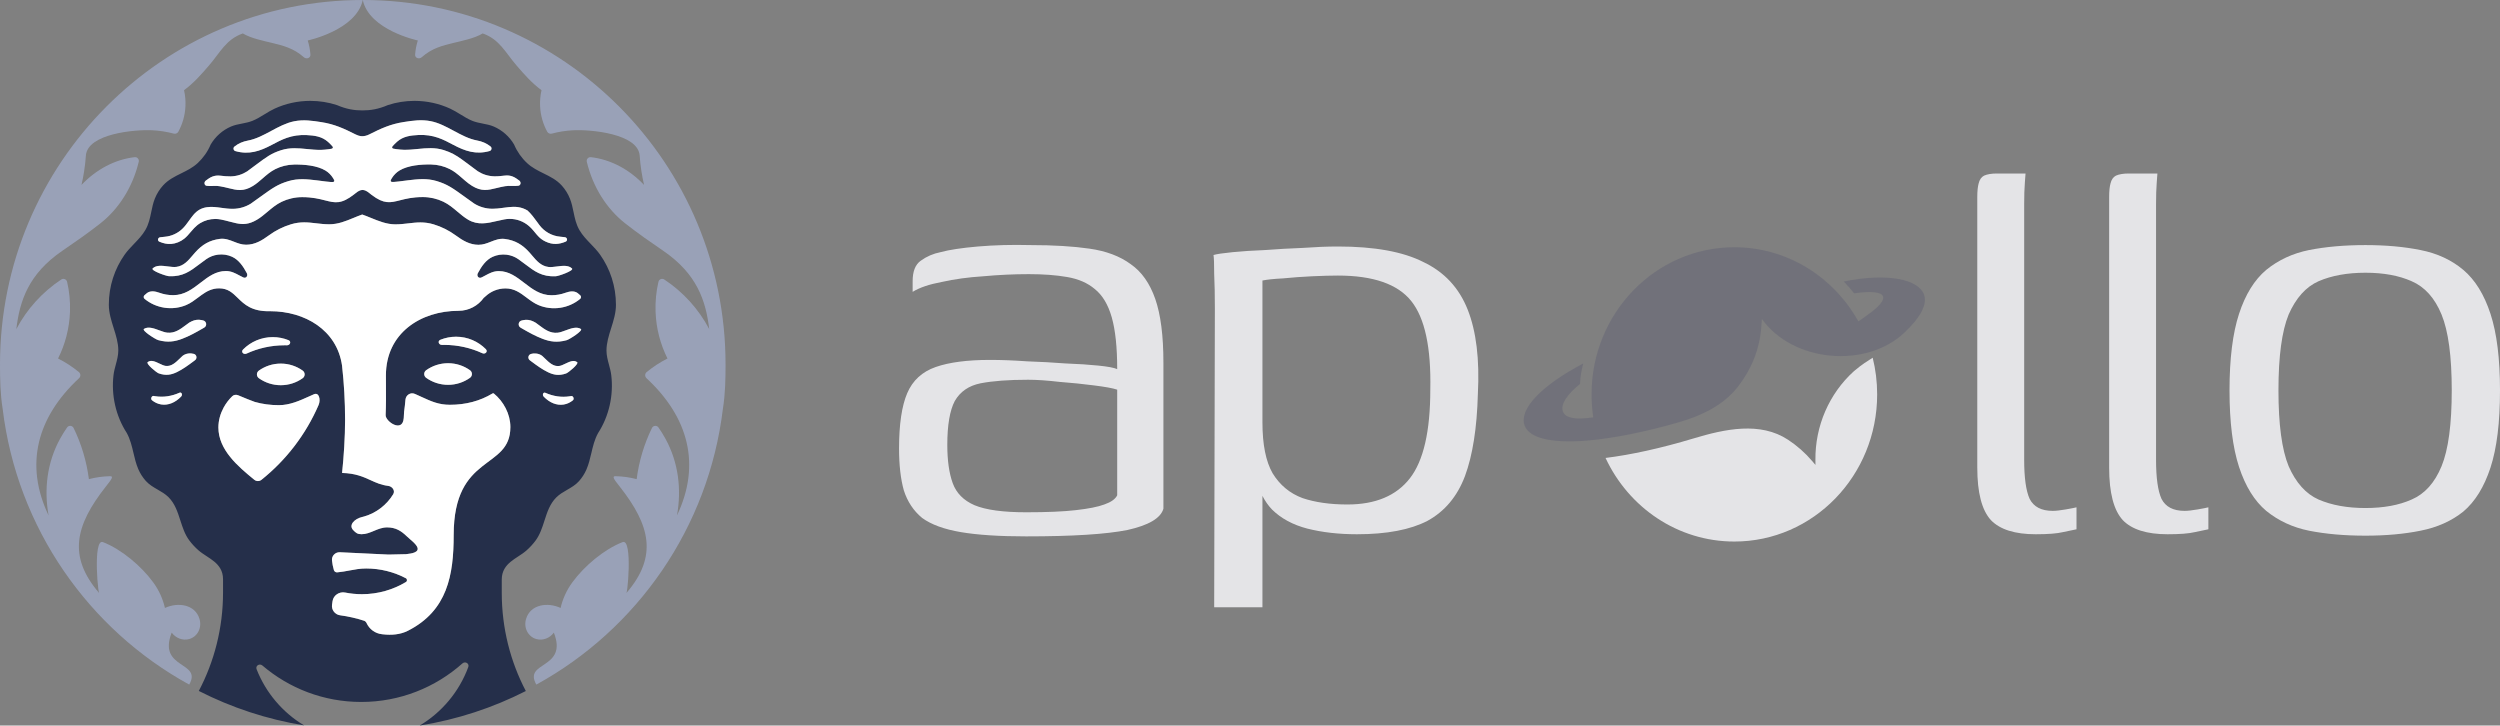 <svg width="317" height="92" viewBox="0 0 317 92" fill="none" xmlns="http://www.w3.org/2000/svg">
<rect x="0" y="0" width="317" height="92" fill="#808080" stroke="none"/>
<g clip-path="url(#clip0_1027_20880)">
<g clip-path="url(#clip1_1027_20880)">
<path d="M226.718 55.756C223.193 53.443 218.755 54.385 214.745 55.592C210.612 56.837 206.792 57.672 203.583 58.067C206.501 64.337 212.719 68.667 219.918 68.667C229.918 68.667 238.024 60.313 238.024 50.008C238.024 48.403 237.827 46.845 237.457 45.358C236.654 45.894 236.246 46.084 235.086 47.058C231.937 49.9 230.151 54.018 230.195 58.331L230.201 58.953L229.804 58.485C228.897 57.418 227.855 56.502 226.718 55.756Z" fill="#E4E4E7"/>
<path d="M202.741 55.708L202.744 55.717C202.19 55.783 201.655 55.837 201.139 55.876C196.819 56.211 193.906 55.6 193.316 53.947C192.586 51.9 195.406 48.9 200.748 46.092L200.743 46.113C200.501 47.176 200.415 47.554 200.344 48.684C198.693 50.036 197.873 51.252 198.167 52.153C198.388 52.83 199.222 53.099 200.525 53.061C200.972 53.048 201.475 52.999 202.028 52.917C201.884 51.969 201.809 50.998 201.809 50.008C201.809 39.703 209.915 31.35 219.915 31.35C226.644 31.35 232.516 35.133 235.637 40.748C236.01 40.511 236.345 40.266 236.655 40.039L236.655 40.039L236.655 40.039C236.736 39.98 236.815 39.922 236.893 39.865C238.252 38.892 238.947 38.091 238.767 37.585C238.559 37.001 237.216 36.897 235.104 37.196C234.689 36.672 234.25 36.17 233.787 35.691C239.398 34.564 243.28 35.424 243.972 37.364C244.302 38.287 243.875 39.447 242.824 40.748C242.445 41.217 241.986 41.703 241.453 42.204C236.62 46.739 227.36 45.966 223.406 40.44L223.338 41.399C223.128 44.338 222.042 46.894 220.361 49.047C218.501 51.43 215.691 52.736 212.833 53.557C209.109 54.626 205.669 55.352 202.741 55.708Z" fill="#71717A"/>
<path d="M130.114 68.013C126.725 68.013 123.967 67.833 121.842 67.474C119.716 67.114 118.079 66.515 116.93 65.677C115.838 64.778 115.063 63.609 114.603 62.172C114.201 60.734 114 58.966 114 56.869C114 53.814 114.345 51.477 115.034 49.859C115.723 48.242 116.93 47.133 118.653 46.534C120.377 45.935 122.675 45.636 125.547 45.636C126.983 45.636 128.534 45.696 130.2 45.815C131.924 45.875 133.561 45.965 135.112 46.085C136.721 46.145 138.1 46.235 139.249 46.355C140.455 46.474 141.259 46.624 141.661 46.804C141.661 44.048 141.432 41.861 140.972 40.243C140.512 38.626 139.794 37.428 138.818 36.649C137.898 35.87 136.721 35.361 135.285 35.121C133.906 34.881 132.297 34.761 130.459 34.761C128.563 34.761 126.639 34.851 124.685 35.031C122.79 35.151 121.037 35.391 119.429 35.75C117.82 36.05 116.585 36.469 115.723 37.008V35.66C115.723 34.402 116.068 33.533 116.758 33.054C117.504 32.515 118.337 32.155 119.257 31.976C120.348 31.676 121.928 31.436 123.996 31.256C126.122 31.077 128.333 31.017 130.631 31.077C133.561 31.077 136.06 31.227 138.128 31.526C140.254 31.826 142.006 32.485 143.385 33.503C144.764 34.462 145.798 35.93 146.487 37.907C147.176 39.884 147.521 42.58 147.521 45.995V64.508C147.176 65.706 145.654 66.605 142.954 67.204C140.254 67.743 135.974 68.013 130.114 68.013ZM130.114 64.957C132.757 64.957 134.854 64.868 136.405 64.688C138.013 64.508 139.22 64.269 140.024 63.969C140.886 63.669 141.432 63.28 141.661 62.801V49.41C141.144 49.23 140.168 49.051 138.731 48.871C137.353 48.691 135.888 48.541 134.337 48.422C132.786 48.242 131.464 48.152 130.373 48.152C127.902 48.152 125.892 48.302 124.341 48.601C122.847 48.901 121.756 49.65 121.066 50.848C120.434 52.046 120.118 53.904 120.118 56.42C120.118 58.397 120.348 60.015 120.808 61.273C121.267 62.531 122.186 63.46 123.565 64.059C125.001 64.658 127.184 64.957 130.114 64.957Z" fill="#E4E4E7"/>
<path d="M153.959 77L154.045 39.075C154.045 37.398 154.016 35.96 153.959 34.761C153.959 33.503 153.93 32.694 153.873 32.335C154.275 32.215 155.079 32.095 156.285 31.976C157.492 31.856 158.871 31.766 160.422 31.706C161.973 31.586 163.553 31.496 165.161 31.436C166.827 31.316 168.321 31.256 169.642 31.256C174.295 31.256 177.915 31.916 180.5 33.234C183.142 34.492 185.01 36.499 186.101 39.255C187.193 42.011 187.623 45.576 187.394 49.949C187.279 54.263 186.733 57.738 185.756 60.374C184.78 62.95 183.2 64.838 181.017 66.036C178.834 67.174 175.847 67.743 172.055 67.743C169.757 67.743 167.66 67.504 165.764 67.025C163.926 66.545 162.432 65.736 161.283 64.598C160.814 64.109 160.412 63.535 160.077 62.875V77H153.959ZM170.849 63.969C174.41 63.969 177.053 62.861 178.776 60.644C180.5 58.427 181.362 54.682 181.362 49.41C181.476 44.078 180.672 40.333 178.949 38.176C177.225 36.02 174.123 34.941 169.642 34.941C168.78 34.941 167.689 34.971 166.368 35.031C165.104 35.091 163.869 35.181 162.662 35.301C161.513 35.361 160.651 35.45 160.077 35.57V53.544C160.077 56.36 160.508 58.517 161.37 60.015C162.289 61.513 163.553 62.561 165.161 63.16C166.77 63.699 168.665 63.969 170.849 63.969Z" fill="#E4E4E7"/>
<path d="M258.13 67.743C255.488 67.743 253.592 67.144 252.443 65.946C251.294 64.688 250.72 62.471 250.72 59.296V24.966C250.72 24.247 250.777 23.678 250.892 23.258C251.007 22.779 251.237 22.449 251.581 22.27C251.983 22.09 252.529 22 253.219 22H256.838C256.838 22.06 256.809 22.449 256.752 23.168C256.694 23.887 256.666 24.786 256.666 25.864V58.307C256.666 60.584 256.895 62.231 257.355 63.25C257.872 64.269 258.849 64.778 260.285 64.778C260.687 64.778 261.233 64.718 261.922 64.598C262.611 64.478 263.071 64.388 263.301 64.328V67.114C262.956 67.174 262.382 67.294 261.577 67.474C260.831 67.654 259.682 67.743 258.13 67.743Z" fill="#E4E4E7"/>
<path d="M274.852 67.743C272.209 67.743 270.313 67.144 269.164 65.946C268.015 64.688 267.441 62.471 267.441 59.296V24.966C267.441 24.247 267.498 23.678 267.613 23.258C267.728 22.779 267.958 22.449 268.303 22.27C268.705 22.09 269.251 22 269.94 22H273.559C273.559 22.06 273.53 22.449 273.473 23.168C273.416 23.887 273.387 24.786 273.387 25.864V58.307C273.387 60.584 273.617 62.231 274.076 63.25C274.593 64.269 275.57 64.778 277.006 64.778C277.408 64.778 277.954 64.718 278.643 64.598C279.333 64.478 279.792 64.388 280.022 64.328V67.114C279.677 67.174 279.103 67.294 278.299 67.474C277.552 67.654 276.403 67.743 274.852 67.743Z" fill="#E4E4E7"/>
<path d="M299.938 67.923C297.295 67.923 294.911 67.713 292.786 67.294C290.717 66.875 288.908 66.036 287.357 64.778C285.863 63.52 284.714 61.662 283.91 59.206C283.106 56.749 282.703 53.514 282.703 49.5C282.703 45.486 283.106 42.251 283.91 39.794C284.714 37.338 285.863 35.48 287.357 34.222C288.908 32.964 290.717 32.125 292.786 31.706C294.911 31.287 297.295 31.077 299.938 31.077C302.523 31.077 304.85 31.287 306.918 31.706C309.043 32.125 310.853 32.964 312.347 34.222C313.84 35.48 314.989 37.338 315.794 39.794C316.598 42.251 317 45.486 317 49.5C317 53.574 316.598 56.839 315.794 59.296C314.989 61.752 313.84 63.609 312.347 64.868C310.853 66.066 309.043 66.875 306.918 67.294C304.85 67.713 302.523 67.923 299.938 67.923ZM299.938 64.418C302.236 64.418 304.189 64.059 305.798 63.34C307.464 62.621 308.727 61.213 309.589 59.116C310.451 57.019 310.882 53.814 310.882 49.5C310.882 45.186 310.451 41.981 309.589 39.884C308.727 37.787 307.464 36.379 305.798 35.66C304.189 34.941 302.236 34.582 299.938 34.582C297.64 34.582 295.658 34.941 293.992 35.66C292.383 36.379 291.12 37.787 290.2 39.884C289.339 41.981 288.908 45.186 288.908 49.5C288.908 53.814 289.339 57.019 290.2 59.116C291.12 61.213 292.383 62.621 293.992 63.34C295.658 64.059 297.64 64.418 299.938 64.418Z" fill="#E4E4E7"/>
</g>
<path d="M23.993 86.806C11.245 79.816 2.153 66.94 0.334 51.814C0.036 49.979 0 48.068 0 46.214C0 20.691 20.595 0 46 0C45.172 3.836 39.02 5.13 39.02 5.13C39.2 5.7 39.317 6.3 39.362 6.923C39.395 7.362 38.851 7.549 38.524 7.256C37.24 6.109 35.879 5.778 34.519 5.447C33.479 5.194 31.796 4.856 30.792 4.239C28.648 4.991 27.919 6.664 26.501 8.302C25.549 9.403 24.576 10.527 23.335 11.437C23.484 12.088 23.548 12.77 23.515 13.469C23.46 14.644 23.137 15.742 22.609 16.706C22.497 16.912 22.255 17.002 22.029 16.942C21.145 16.706 20.223 16.559 19.272 16.514C17.139 16.413 11.083 16.93 10.889 19.739C10.844 20.388 10.771 21.043 10.669 21.7C10.578 22.293 10.465 22.877 10.332 23.45C12.189 21.492 14.551 20.22 17.074 19.929C17.408 19.89 17.67 20.195 17.591 20.523C16.81 23.768 15.046 26.493 12.759 28.297C11.089 29.616 9.491 30.711 7.883 31.814L7.883 31.814C3.624 34.734 2.498 38.126 2.069 41.732C3.415 39.179 5.384 37.017 7.767 35.442C8.052 35.254 8.432 35.404 8.509 35.738C8.792 36.951 8.921 38.222 8.874 39.528C8.798 41.662 8.26 43.67 7.362 45.459C8.31 45.937 9.197 46.517 10.009 47.185C10.25 47.383 10.247 47.749 10.019 47.961C4.696 52.901 3.083 58.909 6.16 65.36C5.566 62.057 5.968 58.654 7.602 55.665C7.879 55.158 8.179 54.673 8.501 54.209C8.715 53.9 9.172 53.938 9.336 54.276C10.329 56.314 10.982 58.505 11.271 60.754C12.128 60.53 13.025 60.402 13.949 60.382C14.463 60.371 14.112 60.817 13.431 61.682C9.542 66.616 8.574 70.543 12.565 75.187C12.435 74.813 12.213 72.495 12.294 70.739C12.332 69.911 12.438 69.208 12.652 68.892C12.758 68.737 12.89 68.676 13.053 68.739C15.402 69.652 17.916 71.771 19.43 73.845C20.163 74.849 20.655 75.957 20.915 77.09C22.541 76.335 24.723 76.614 25.29 78.463C25.636 79.588 25.05 80.739 23.983 81.034C23.156 81.262 22.282 80.909 21.77 80.215C19.945 84.908 25.691 83.813 23.993 86.806Z" fill="#99A1B7"/>
<path d="M68.007 86.806C80.755 79.816 89.847 66.94 91.666 51.814C91.964 49.979 92 48.068 92 46.214C92 20.691 71.405 0 46 0C46.828 3.836 52.98 5.13 52.98 5.13C52.8 5.7 52.683 6.3 52.638 6.923C52.605 7.362 53.149 7.549 53.476 7.256C54.76 6.109 56.121 5.778 57.481 5.447C58.521 5.194 60.204 4.856 61.208 4.239C63.352 4.991 64.081 6.664 65.499 8.302C66.451 9.403 67.424 10.527 68.665 11.437C68.516 12.088 68.452 12.77 68.485 13.469C68.54 14.644 68.863 15.742 69.391 16.706C69.503 16.912 69.745 17.002 69.971 16.942C70.855 16.706 71.777 16.559 72.728 16.514C74.861 16.413 80.917 16.93 81.112 19.739C81.156 20.388 81.229 21.043 81.331 21.7C81.422 22.293 81.535 22.877 81.668 23.45C79.811 21.492 77.449 20.22 74.926 19.929C74.592 19.89 74.33 20.195 74.409 20.523C75.19 23.768 76.954 26.493 79.241 28.297C80.911 29.616 82.509 30.711 84.117 31.814L84.117 31.814C88.376 34.734 89.502 38.126 89.931 41.732C88.585 39.179 86.615 37.017 84.233 35.442C83.948 35.254 83.568 35.404 83.491 35.738C83.208 36.951 83.079 38.222 83.126 39.528C83.202 41.662 83.74 43.67 84.638 45.459C83.69 45.937 82.802 46.517 81.991 47.185C81.75 47.383 81.753 47.749 81.981 47.961C87.304 52.901 88.917 58.909 85.84 65.36C86.434 62.057 86.032 58.654 84.398 55.665C84.121 55.158 83.821 54.673 83.499 54.209C83.285 53.9 82.828 53.938 82.664 54.276C81.671 56.314 81.017 58.505 80.729 60.754C79.872 60.53 78.975 60.402 78.051 60.382C77.537 60.371 77.888 60.817 78.569 61.682C82.458 66.616 83.426 70.543 79.436 75.187C79.565 74.813 79.787 72.495 79.706 70.739C79.668 69.911 79.562 69.207 79.348 68.892C79.242 68.737 79.11 68.676 78.947 68.739C76.599 69.652 74.084 71.771 72.57 73.845C71.837 74.849 71.345 75.957 71.085 77.09C69.459 76.335 67.277 76.614 66.71 78.463C66.364 79.588 66.95 80.739 68.017 81.034C68.844 81.262 69.718 80.909 70.23 80.215C72.055 84.908 66.309 83.813 68.007 86.806Z" fill="#99A1B7"/>
<path fill-rule="evenodd" clip-rule="evenodd" d="M28.281 75.133C28.281 79.64 27.17 83.887 25.209 87.612C29.34 89.716 33.828 91.21 38.558 91.979C35.845 90.352 33.71 87.85 32.537 84.861C32.362 84.415 32.908 84.078 33.272 84.388C36.651 87.27 41.024 89.008 45.801 89.008C50.722 89.008 55.215 87.163 58.634 84.123C58.991 83.806 59.544 84.131 59.379 84.581C58.226 87.707 56.03 90.323 53.215 92C57.986 91.239 62.512 89.739 66.674 87.622C64.726 83.903 63.623 79.667 63.623 75.171V73.494C63.623 72.947 63.75 72.503 63.968 72.125C64.368 71.432 65.035 70.997 65.699 70.562L65.7 70.562C66.068 70.322 66.436 70.082 66.757 69.798C67.177 69.427 67.56 69.013 67.898 68.562C68.461 67.809 68.749 66.914 69.036 66.02C69.379 64.953 69.721 63.889 70.531 63.079C70.934 62.675 71.422 62.393 71.91 62.111C72.448 61.801 72.987 61.49 73.411 61.015C73.803 60.576 74.127 60.073 74.365 59.523C74.653 58.856 74.816 58.162 74.978 57.468L74.979 57.468C75.182 56.602 75.385 55.735 75.833 54.92C77.228 52.766 77.814 50.124 77.509 47.575C77.455 47.126 77.338 46.691 77.22 46.255L77.22 46.254L77.22 46.254C77.061 45.663 76.902 45.074 76.902 44.455C76.902 43.483 77.196 42.552 77.493 41.611C77.796 40.651 78.103 39.681 78.103 38.647C78.103 36.287 77.363 34.1 76.104 32.309C75.751 31.807 75.33 31.37 74.91 30.933L74.909 30.932C74.387 30.39 73.867 29.85 73.48 29.189C73.046 28.449 72.886 27.669 72.725 26.886L72.725 26.885L72.724 26.883C72.608 26.317 72.491 25.749 72.27 25.194C72.025 24.577 71.672 24.014 71.235 23.53C70.58 22.802 69.752 22.394 68.92 21.984C68.19 21.623 67.457 21.262 66.834 20.681C66.133 20.028 65.569 19.228 65.189 18.33C64.597 17.319 63.695 16.514 62.614 16.047C62.171 15.856 61.698 15.764 61.223 15.672C60.778 15.585 60.331 15.498 59.907 15.329C59.373 15.115 58.872 14.807 58.371 14.499L58.37 14.499C57.946 14.238 57.522 13.977 57.077 13.773C55.7 13.141 54.168 12.79 52.556 12.79C51.381 12.79 50.249 12.976 49.188 13.322C47.971 13.85 46.947 13.998 46.023 13.998L45.987 13.998L45.952 13.998V13.998L45.903 13.998L45.881 13.998C44.956 13.998 43.932 13.849 42.715 13.322C41.654 12.976 40.523 12.79 39.347 12.79C37.735 12.79 36.204 13.141 34.826 13.773C34.382 13.976 33.957 14.237 33.533 14.498L33.533 14.498C33.031 14.806 32.53 15.114 31.996 15.327C31.572 15.496 31.126 15.583 30.68 15.67L30.679 15.67C30.205 15.762 29.732 15.854 29.289 16.045C28.209 16.512 27.306 17.316 26.714 18.327C26.335 19.224 25.771 20.023 25.07 20.676C24.447 21.256 23.713 21.618 22.983 21.978C22.151 22.388 21.324 22.796 20.668 23.523C20.231 24.007 19.878 24.569 19.633 25.187C19.412 25.741 19.296 26.309 19.179 26.875L19.179 26.876C19.018 27.659 18.857 28.439 18.423 29.179C18.037 29.839 17.516 30.379 16.995 30.921L16.994 30.921L16.994 30.922C16.573 31.358 16.152 31.796 15.799 32.297C14.54 34.087 13.8 36.272 13.8 38.631C13.8 39.664 14.107 40.634 14.41 41.594C14.707 42.534 15.001 43.465 15.001 44.435C15.001 45.054 14.842 45.643 14.683 46.233L14.683 46.233L14.683 46.234C14.566 46.67 14.448 47.105 14.395 47.553C14.089 50.1 14.675 52.741 16.071 54.894C16.518 55.709 16.721 56.575 16.925 57.44C17.087 58.134 17.25 58.827 17.539 59.494C17.776 60.043 18.1 60.546 18.492 60.985C18.917 61.46 19.455 61.771 19.994 62.081C20.481 62.362 20.969 62.644 21.373 63.048C22.182 63.858 22.524 64.921 22.867 65.987C23.154 66.88 23.442 67.775 24.006 68.527C24.343 68.978 24.726 69.392 25.147 69.763C25.468 70.046 25.835 70.286 26.203 70.526L26.204 70.527C26.869 70.961 27.535 71.396 27.935 72.089C28.153 72.466 28.281 72.91 28.281 73.457V75.133ZM61.572 37.568C61.544 37.593 61.516 37.619 61.487 37.644C61.44 37.684 61.392 37.724 61.343 37.762C60.626 38.762 59.458 39.412 58.139 39.412C53.346 39.412 48.935 42.246 48.935 47.598C48.935 48.035 48.938 48.465 48.94 48.893C48.948 50.137 48.955 51.355 48.898 52.624C48.861 53.451 51.046 54.921 51.191 53.031L51.193 53.032L51.242 52.155H51.247C51.308 51.736 51.364 51.201 51.413 50.676C51.467 50.087 52.06 49.708 52.599 49.944C52.826 50.043 53.041 50.141 53.247 50.235L53.442 50.325L53.443 50.325L53.443 50.325C54.674 50.891 55.624 51.328 57.047 51.328C59.041 51.328 60.868 50.853 62.456 49.887C62.509 49.855 62.577 49.859 62.624 49.898C63.83 50.885 64.716 52.477 64.716 54.155C64.716 59.656 57.525 57.427 57.525 67.861C57.525 72.877 56.756 77.438 51.707 79.988C50.742 80.476 49.637 80.552 48.564 80.433L48.446 80.419C47.572 80.332 46.834 79.778 46.482 79.009C46.418 78.87 46.308 78.755 46.163 78.708C45.184 78.39 44.167 78.157 43.121 78.017C42.472 77.93 42.005 77.321 42.103 76.669L42.116 76.588L42.124 76.535L42.132 76.476L42.149 76.359C42.154 76.318 42.16 76.277 42.166 76.236C42.267 75.483 43.023 74.988 43.764 75.135C44.452 75.272 45.164 75.344 45.892 75.344C47.929 75.344 49.837 74.781 51.468 73.802C51.656 73.689 51.648 73.418 51.454 73.316C49.951 72.529 48.243 72.084 46.432 72.084C45.661 72.084 45.027 72.204 44.352 72.331C43.867 72.423 43.362 72.518 42.771 72.576C42.577 72.595 42.395 72.478 42.337 72.291C42.211 71.876 42.143 71.469 42.097 71.069C42.031 70.49 42.516 69.997 43.094 70.025L49.267 70.319L51.475 70.269C51.506 70.265 51.541 70.261 51.578 70.257L51.581 70.257C52.142 70.192 53.333 70.054 52.85 69.257L52.849 69.256C52.656 68.939 52.31 68.643 51.988 68.368L51.987 68.367C51.843 68.244 51.704 68.124 51.586 68.01C50.859 67.303 50.16 66.874 49.082 66.874C48.474 66.874 47.944 67.095 47.422 67.314C46.912 67.527 46.408 67.738 45.843 67.738C45.322 67.738 45.122 67.57 44.787 67.221C44.156 66.561 44.992 65.776 45.878 65.566C45.977 65.543 46.076 65.517 46.174 65.489C47.722 65.042 49.029 64.022 49.855 62.673C50.136 62.213 49.75 61.674 49.217 61.609C48.337 61.502 47.685 61.204 47 60.891C46.07 60.466 45.08 60.014 43.376 59.971C43.6 57.849 43.757 55.423 43.757 53.241C43.757 50.91 43.626 48.61 43.371 46.348C42.717 41.838 38.648 39.461 34.258 39.461C31.93 39.523 30.982 38.597 30.142 37.775C29.49 37.137 28.903 36.563 27.785 36.563C26.88 36.563 26.207 36.94 25.57 37.395C25.418 37.504 25.267 37.617 25.117 37.73C24.883 37.906 24.649 38.083 24.405 38.244C24.149 38.413 23.881 38.567 23.59 38.688C21.848 39.414 19.789 39.106 18.332 37.896C18.194 37.782 18.178 37.575 18.305 37.447C18.41 37.34 18.524 37.242 18.646 37.153C19.094 36.825 19.685 36.931 20.206 37.12C20.753 37.319 21.343 37.427 21.959 37.427C23.38 37.427 24.405 36.637 25.414 35.86C26.391 35.106 27.352 34.365 28.644 34.365C29.315 34.365 29.83 34.643 30.336 34.916C30.507 35.008 30.676 35.099 30.85 35.179C31.201 35.34 31.477 34.973 31.294 34.631C30.838 33.778 30.272 32.936 29.405 32.548C28.869 32.308 28.262 32.209 27.635 32.289C27.085 32.36 26.583 32.562 26.159 32.859C25.845 33.078 25.558 33.297 25.283 33.505L25.281 33.507C24.12 34.388 23.182 35.1 21.443 35.025C21.053 35.008 19.125 34.316 19.351 34.045C19.802 33.589 20.563 33.688 21.282 33.782C21.669 33.833 22.044 33.882 22.353 33.842C23.29 33.721 23.854 33.056 24.422 32.386L24.431 32.376C24.468 32.332 24.506 32.287 24.544 32.243C24.622 32.152 24.699 32.062 24.779 31.975C25.643 31.017 26.564 30.46 27.877 30.291C28.536 30.206 29.092 30.424 29.654 30.646C30.143 30.838 30.636 31.032 31.208 31.032C32.324 31.032 33.23 30.48 34.091 29.846C34.932 29.228 35.88 28.747 36.901 28.439C38.097 28.077 39.06 28.191 40.079 28.311L40.08 28.312C40.61 28.374 41.156 28.439 41.758 28.439C42.869 28.439 43.827 28.044 44.802 27.641L44.805 27.64C45.174 27.488 45.546 27.334 45.93 27.201C46.302 27.33 46.67 27.48 47.039 27.631L47.04 27.631C48.035 28.038 49.035 28.447 50.125 28.447C50.728 28.447 51.274 28.382 51.805 28.319C52.824 28.199 53.787 28.085 54.984 28.447C56.006 28.756 56.954 29.236 57.795 29.854C58.656 30.488 59.562 31.04 60.679 31.04C61.251 31.04 61.745 30.846 62.233 30.654C62.796 30.433 63.352 30.214 64.012 30.299C65.324 30.468 66.245 31.026 67.111 31.983C67.18 32.06 67.248 32.138 67.316 32.217C67.367 32.276 67.417 32.335 67.467 32.394C68.035 33.064 68.6 33.73 69.537 33.85C69.846 33.89 70.221 33.841 70.608 33.791C71.328 33.697 72.089 33.597 72.54 34.054C72.766 34.324 70.838 35.016 70.447 35.033C68.708 35.109 67.769 34.397 66.608 33.515C66.332 33.306 66.044 33.087 65.73 32.867C65.305 32.57 64.804 32.368 64.253 32.297C63.626 32.217 63.019 32.317 62.483 32.556C61.615 32.944 61.048 33.787 60.592 34.64C60.409 34.982 60.686 35.349 61.037 35.188C61.107 35.156 61.176 35.122 61.244 35.087C61.347 35.035 61.449 34.98 61.551 34.925C62.057 34.652 62.573 34.374 63.244 34.374C64.536 34.374 65.498 35.115 66.475 35.868C67.484 36.646 68.51 37.436 69.931 37.436C70.547 37.436 71.137 37.328 71.684 37.129C72.206 36.94 72.797 36.834 73.246 37.162C73.367 37.251 73.481 37.349 73.587 37.456C73.713 37.584 73.698 37.79 73.559 37.905C72.102 39.115 70.042 39.423 68.299 38.697C67.727 38.458 67.244 38.095 66.768 37.736L66.767 37.735C65.987 37.148 65.223 36.572 64.103 36.572C63.126 36.572 62.237 36.949 61.572 37.568ZM66.361 40.592C66.773 40.501 67.221 40.565 67.602 40.749C67.739 40.816 67.86 40.877 67.913 40.913C67.982 40.962 68.051 41.012 68.12 41.062C68.197 41.119 68.274 41.177 68.351 41.235C69.053 41.761 69.751 42.283 70.691 42.191C71.001 42.161 71.356 42.029 71.722 41.893C72.403 41.64 73.123 41.373 73.664 41.717C73.944 41.931 72.217 43.037 71.84 43.141C70.627 43.475 69.73 43.315 68.826 42.974C67.893 42.623 67.044 42.145 66.183 41.648L66.013 41.55C65.624 41.325 65.713 40.736 66.152 40.639L66.361 40.592ZM68.946 50.298C68.719 50.063 68.889 49.689 69.152 49.806C70.143 50.249 71.194 50.417 72.247 50.248L72.279 50.243L72.31 50.238L72.332 50.234L72.363 50.229L72.37 50.227L72.376 50.226L72.383 50.225L72.394 50.223L72.406 50.221L72.418 50.218C72.679 50.167 72.859 50.586 72.638 50.765C72.296 51.042 71.903 51.227 71.472 51.296C70.569 51.44 69.67 51.048 68.946 50.298ZM67.326 44.883C67.783 44.752 68.318 44.816 68.706 45.093L68.717 45.101L68.721 45.104L68.723 45.105L68.725 45.106L68.727 45.108L68.734 45.113L68.737 45.116L68.741 45.119L68.744 45.121L68.746 45.123L68.747 45.124L68.749 45.125L68.75 45.126L68.751 45.127L68.76 45.135L68.782 45.155L68.792 45.164L68.815 45.185L68.851 45.219L68.888 45.253L68.924 45.287C68.954 45.316 68.984 45.344 69.013 45.373L69.097 45.454L69.098 45.455C69.639 45.978 70.177 46.499 70.902 46.407C71.141 46.377 71.415 46.246 71.697 46.11C72.223 45.859 72.778 45.593 73.195 45.935C73.411 46.148 72.079 47.25 71.788 47.353C70.853 47.686 70.162 47.527 69.464 47.187C68.745 46.837 68.09 46.361 67.426 45.866L67.18 45.683C66.88 45.459 66.966 44.986 67.326 44.883ZM25.549 40.583C25.137 40.492 24.689 40.556 24.309 40.74C24.172 40.807 24.051 40.867 23.998 40.904C23.851 41.008 23.705 41.117 23.56 41.226C22.858 41.752 22.161 42.274 21.221 42.182C20.911 42.151 20.556 42.02 20.19 41.884C19.509 41.631 18.79 41.364 18.249 41.708C17.969 41.921 19.696 43.028 20.073 43.132C21.285 43.466 22.181 43.306 23.086 42.965C24.018 42.614 24.867 42.135 25.727 41.639L25.897 41.54C26.286 41.316 26.197 40.727 25.759 40.63L25.549 40.583ZM22.965 50.288C23.192 50.053 23.022 49.679 22.759 49.796C21.768 50.239 20.718 50.407 19.666 50.238L19.633 50.233L19.602 50.228L19.581 50.224L19.55 50.218L19.544 50.218L19.527 50.214L19.514 50.212L19.494 50.208C19.234 50.157 19.053 50.576 19.274 50.755C19.617 51.032 20.009 51.217 20.44 51.286C21.342 51.43 22.241 51.038 22.965 50.288ZM24.585 44.873C24.128 44.742 23.593 44.806 23.206 45.083L23.198 45.089L23.187 45.097L23.181 45.101L23.179 45.102L23.177 45.104L23.174 45.106L23.172 45.108L23.169 45.111L23.167 45.112L23.165 45.113L23.164 45.114L23.162 45.116L23.16 45.118L23.152 45.125C23.121 45.153 23.09 45.181 23.06 45.209C23.036 45.232 23.012 45.255 22.988 45.278C22.929 45.333 22.871 45.389 22.814 45.445C22.272 45.969 21.734 46.489 21.01 46.398C20.771 46.367 20.497 46.236 20.215 46.101C19.69 45.849 19.135 45.583 18.718 45.926C18.502 46.138 19.833 47.24 20.124 47.343C21.059 47.676 21.75 47.517 22.448 47.178C23.167 46.828 23.821 46.351 24.485 45.856L24.73 45.673C25.03 45.45 24.945 44.976 24.585 44.873ZM30.818 44.318C30.515 44.623 30.88 45.013 31.269 44.834C32.736 44.158 34.367 43.782 36.085 43.782C36.122 43.782 36.16 43.782 36.197 43.783C36.253 43.783 36.309 43.784 36.365 43.785C36.793 43.796 36.975 43.293 36.579 43.132C35.964 42.882 35.291 42.745 34.588 42.745C33.115 42.745 31.782 43.346 30.818 44.318ZM32.831 47.96C32.492 47.719 32.492 47.228 32.831 46.987C33.614 46.43 34.571 46.103 35.603 46.103C36.636 46.103 37.592 46.43 38.376 46.987C38.714 47.228 38.714 47.719 38.376 47.96C37.592 48.517 36.636 48.844 35.603 48.844C34.571 48.844 33.614 48.517 32.831 47.96ZM40.398 51.351C40.684 50.689 40.466 49.704 39.809 49.992C39.607 50.08 39.406 50.171 39.204 50.262C37.976 50.816 36.736 51.375 35.361 51.375C34.291 51.375 33.269 51.239 32.306 50.963C32.041 50.887 30.834 50.386 30.191 50.117C29.94 50.012 29.649 50.051 29.452 50.239C29.024 50.651 28.648 51.142 28.354 51.684C27.941 52.447 27.692 53.313 27.692 54.202C27.692 57.036 30.167 59.139 32.245 60.834C32.508 61.048 32.884 61.055 33.149 60.843C36.278 58.342 38.785 55.087 40.398 51.351ZM61.15 44.785C61.539 44.965 61.903 44.575 61.601 44.27C60.637 43.298 59.304 42.696 57.831 42.696C57.127 42.696 56.455 42.834 55.84 43.083C55.443 43.244 55.626 43.747 56.053 43.737C56.101 43.736 56.148 43.735 56.195 43.734C56.223 43.734 56.25 43.734 56.278 43.734L56.311 43.734L56.334 43.733C58.052 43.733 59.683 44.11 61.15 44.785ZM59.588 47.912C59.927 47.671 59.927 47.18 59.588 46.939C58.804 46.382 57.848 46.055 56.816 46.055C55.783 46.055 54.827 46.382 54.043 46.939C53.705 47.18 53.705 47.671 54.043 47.912C54.827 48.469 55.783 48.796 56.816 48.796C57.848 48.796 58.804 48.469 59.588 47.912ZM45.093 24.494C45.737 23.967 46.169 23.939 46.835 24.485C46.937 24.568 47.035 24.645 47.13 24.718C48.7 25.91 49.481 25.711 50.709 25.399C51.435 25.214 52.316 24.989 53.609 24.989C54.54 24.989 55.422 25.2 56.211 25.575C56.893 25.901 57.454 26.374 58.007 26.841C58.445 27.211 58.879 27.577 59.364 27.862C60.602 28.59 61.801 28.309 63.046 28.017C63.346 27.947 63.648 27.877 63.954 27.819C64.176 27.777 64.406 27.755 64.641 27.755C65.547 27.755 66.377 28.081 67.022 28.623C67.087 28.677 67.149 28.732 67.207 28.787C67.271 28.847 67.331 28.906 67.388 28.965C67.474 29.054 67.555 29.147 67.635 29.241C67.698 29.315 67.76 29.391 67.823 29.467L67.823 29.468L67.824 29.469C67.989 29.669 68.154 29.87 68.34 30.052C68.555 30.262 68.808 30.454 69.157 30.621C70.115 31.08 70.895 30.983 71.721 30.643C72.011 30.523 71.935 30.11 71.623 30.076L71.047 30.014C69.957 29.921 69.002 29.355 68.383 28.521C68.301 28.409 68.219 28.297 68.137 28.184C67.756 27.66 67.373 27.133 66.893 26.693C66.075 26.203 65.3 26.181 64.506 26.263C64.284 26.286 64.062 26.316 63.84 26.346C63.757 26.358 63.673 26.369 63.59 26.38L63.553 26.385C63.388 26.407 63.223 26.427 63.058 26.441C62.857 26.459 62.653 26.471 62.444 26.471C61.599 26.471 60.809 26.232 60.137 25.817C59.83 25.601 59.55 25.401 59.294 25.217C59.154 25.116 59.021 25.02 58.894 24.928C57.402 23.851 56.727 23.364 55.352 22.953C54.105 22.58 52.946 22.718 51.753 22.86C51.565 22.882 51.378 22.907 51.191 22.932L51.19 22.932C50.799 22.984 50.409 23.035 50.016 23.064C49.756 23.084 49.626 23.093 49.564 22.989C49.501 22.884 49.568 22.779 49.7 22.569C49.942 22.186 50.267 21.856 50.651 21.622C51.738 20.962 53.408 20.834 54.657 20.857C55.506 20.873 56.307 21.079 57.02 21.435C57.284 21.566 57.526 21.722 57.757 21.891C58.059 22.112 58.342 22.36 58.626 22.608C58.882 22.832 59.138 23.056 59.409 23.261C59.554 23.371 59.703 23.475 59.859 23.57C61.07 24.311 61.875 24.113 62.944 23.849C63.279 23.767 63.639 23.678 64.046 23.61C64.336 23.561 64.627 23.569 64.919 23.576C65.186 23.583 65.454 23.59 65.721 23.553C66.044 23.509 66.103 23.091 65.843 22.893C65.283 22.467 64.799 22.17 63.985 22.266C63.567 22.315 63.139 22.366 62.692 22.357C61.921 22.343 61.204 22.112 60.599 21.723C60.517 21.664 60.439 21.606 60.362 21.549C60.272 21.483 60.185 21.419 60.1 21.356C59.931 21.23 59.762 21.103 59.593 20.976L59.587 20.972C59.253 20.721 58.919 20.47 58.579 20.227C57.788 19.66 57.213 19.331 56.281 19.034C55.15 18.673 54.091 18.779 53 18.887C52.414 18.946 51.818 19.005 51.198 18.994C50.939 18.989 50.573 18.951 50.248 18.91C49.926 18.87 49.766 18.851 49.726 18.733C49.686 18.616 49.801 18.502 50.03 18.274C50.146 18.159 50.262 18.047 50.358 17.963C51.14 17.282 52.051 17.172 53.048 17.119C53.936 17.073 54.786 17.2 55.553 17.467C56.247 17.709 56.859 18.035 57.45 18.351C58.978 19.166 60.363 19.638 62.084 19.15C62.34 19.078 62.412 18.741 62.204 18.574C61.693 18.164 61.133 17.933 60.488 17.812C59.459 17.62 58.503 17.106 57.543 16.59C56.6 16.082 55.654 15.573 54.634 15.368C53.43 15.127 52.329 15.297 51.196 15.473C49.515 15.734 48.321 16.287 46.811 17.049C46.671 17.119 46.523 17.175 46.369 17.215C46.048 17.297 45.764 17.293 45.448 17.193C45.334 17.157 45.223 17.112 45.117 17.059C43.608 16.297 42.414 15.745 40.734 15.484C39.601 15.308 38.5 15.137 37.296 15.379C36.277 15.584 35.331 16.093 34.388 16.6C33.429 17.116 32.473 17.631 31.445 17.823C30.8 17.943 30.241 18.174 29.729 18.584C29.522 18.75 29.594 19.088 29.849 19.16C31.57 19.648 32.954 19.176 34.481 18.361C35.073 18.046 35.685 17.719 36.378 17.477C37.145 17.21 37.994 17.083 38.882 17.13C39.879 17.182 40.789 17.293 41.571 17.974C41.613 18.01 41.659 18.052 41.708 18.098C41.769 18.156 41.834 18.219 41.899 18.284C42.128 18.512 42.243 18.626 42.203 18.744C42.163 18.861 42.003 18.881 41.681 18.921C41.357 18.961 40.99 18.999 40.732 19.004C40.112 19.015 39.517 18.956 38.931 18.898L38.93 18.898C37.84 18.789 36.781 18.683 35.65 19.044C34.403 19.442 33.795 19.897 32.453 20.902L32.45 20.904C32.127 21.146 31.762 21.42 31.334 21.733C30.729 22.121 30.013 22.352 29.241 22.367C28.794 22.375 28.366 22.325 27.949 22.276C27.135 22.18 26.652 22.477 26.092 22.903C25.832 23.101 25.891 23.518 26.214 23.563C26.479 23.599 26.746 23.59 27.012 23.58L27.017 23.58C27.069 23.578 27.12 23.577 27.172 23.575C27.201 23.574 27.231 23.574 27.26 23.573C27.474 23.569 27.684 23.585 27.888 23.619C28.295 23.688 28.655 23.776 28.99 23.859C30.058 24.122 30.863 24.321 32.074 23.58C32.512 23.312 32.901 22.971 33.294 22.628L33.294 22.627C33.791 22.193 34.294 21.752 34.911 21.445C35.624 21.089 36.425 20.883 37.274 20.867C38.522 20.843 40.191 20.971 41.278 21.632C41.662 21.866 41.987 22.196 42.229 22.579C42.361 22.789 42.428 22.894 42.365 22.998C42.303 23.103 42.173 23.093 41.913 23.074C41.52 23.045 41.13 22.993 40.739 22.941L40.58 22.92C40.518 22.912 40.456 22.904 40.394 22.896C40.322 22.887 40.249 22.878 40.177 22.869C38.984 22.727 37.826 22.589 36.58 22.962C35.205 23.373 34.529 23.861 33.039 24.937C32.679 25.197 32.272 25.491 31.795 25.827C31.124 26.241 30.334 26.48 29.489 26.48C28.999 26.48 28.531 26.416 28.075 26.353C27.457 26.269 26.86 26.187 26.256 26.271C25.52 26.373 24.992 26.694 24.521 27.249C24.33 27.475 24.155 27.719 23.98 27.963L23.98 27.963C23.706 28.346 23.432 28.729 23.09 29.046C22.501 29.593 21.736 29.95 20.89 30.023L20.314 30.085C20.002 30.119 19.925 30.532 20.216 30.651C20.712 30.856 21.192 30.973 21.703 30.933C22.297 30.888 22.893 30.641 23.36 30.269C23.662 30.029 23.913 29.732 24.164 29.436C24.314 29.259 24.463 29.082 24.624 28.917C24.855 28.68 25.105 28.462 25.397 28.287C25.952 27.955 26.601 27.764 27.293 27.764C27.528 27.764 27.758 27.786 27.98 27.828C28.342 27.896 28.698 27.99 29.054 28.084C29.351 28.163 29.649 28.242 29.95 28.305C30.776 28.48 31.534 28.479 32.568 27.871C33.053 27.586 33.487 27.22 33.925 26.851C34.478 26.383 35.039 25.91 35.721 25.585C36.509 25.209 37.391 24.999 38.322 24.999C39.614 24.999 40.495 25.223 41.221 25.408C42.48 25.729 43.269 25.93 44.922 24.631C44.95 24.609 44.978 24.587 45.007 24.564C45.035 24.541 45.064 24.518 45.093 24.494Z" fill="#252F4A"/>
<path fill-rule="evenodd" clip-rule="evenodd" d="M61.572 37.567C61.544 37.593 61.516 37.619 61.487 37.644C61.44 37.684 61.392 37.724 61.343 37.762C60.625 38.761 59.457 39.411 58.139 39.411C53.346 39.411 48.935 42.246 48.935 47.598C48.935 48.035 48.938 48.465 48.94 48.892C48.947 50.137 48.955 51.355 48.898 52.624C48.861 53.451 51.046 54.921 51.191 53.031L51.193 53.031L51.242 52.155H51.247C51.308 51.736 51.364 51.201 51.413 50.675C51.467 50.087 52.06 49.708 52.599 49.944C52.825 50.043 53.04 50.141 53.247 50.235L53.442 50.325L53.443 50.325C54.674 50.891 55.624 51.327 57.046 51.327C59.041 51.327 60.868 50.853 62.456 49.887C62.509 49.855 62.576 49.858 62.624 49.898C63.83 50.884 64.716 52.477 64.716 54.155C64.716 59.656 57.525 57.427 57.525 67.861C57.525 72.877 56.756 77.438 51.706 79.988C50.741 80.476 49.637 80.552 48.564 80.433L48.446 80.419C47.572 80.332 46.834 79.778 46.482 79.009C46.418 78.87 46.308 78.754 46.163 78.708C45.184 78.39 44.167 78.157 43.121 78.017C42.471 77.93 42.005 77.321 42.103 76.669L42.115 76.588L42.123 76.535L42.132 76.476L42.148 76.359C42.154 76.318 42.16 76.277 42.165 76.236C42.267 75.483 43.023 74.988 43.764 75.135C44.452 75.272 45.163 75.344 45.892 75.344C47.929 75.344 49.836 74.781 51.468 73.802C51.656 73.689 51.648 73.417 51.454 73.316C49.951 72.529 48.243 72.084 46.432 72.084C45.661 72.084 45.027 72.204 44.351 72.331C43.867 72.422 43.362 72.518 42.771 72.576C42.577 72.594 42.394 72.478 42.337 72.29C42.211 71.875 42.142 71.469 42.097 71.069C42.031 70.49 42.516 69.997 43.094 70.025L49.266 70.319L51.475 70.269C51.506 70.265 51.541 70.261 51.578 70.257L51.581 70.257C52.142 70.192 53.333 70.054 52.849 69.257C52.656 68.939 52.31 68.643 51.988 68.367L51.987 68.367C51.843 68.243 51.704 68.124 51.586 68.009C50.858 67.303 50.159 66.873 49.082 66.873C48.473 66.873 47.944 67.095 47.422 67.314C46.912 67.527 46.408 67.738 45.843 67.738C45.322 67.738 45.122 67.57 44.787 67.22C44.155 66.561 44.992 65.776 45.878 65.566C45.977 65.543 46.076 65.517 46.174 65.489C47.721 65.042 49.029 64.022 49.855 62.673C50.136 62.213 49.75 61.674 49.217 61.609C48.337 61.501 47.685 61.203 47 60.891C46.07 60.466 45.079 60.014 43.376 59.971C43.6 57.849 43.756 55.423 43.756 53.241C43.756 50.91 43.625 48.61 43.37 46.348C42.716 41.837 38.647 39.461 34.258 39.461C31.93 39.523 30.982 38.596 30.142 37.775C29.49 37.137 28.902 36.563 27.785 36.563C26.88 36.563 26.207 36.94 25.57 37.394C25.417 37.504 25.267 37.617 25.117 37.73C24.883 37.906 24.649 38.082 24.404 38.244C24.149 38.413 23.881 38.566 23.59 38.688C21.848 39.414 19.789 39.105 18.332 37.896C18.194 37.781 18.178 37.575 18.304 37.447C18.41 37.34 18.524 37.242 18.646 37.153C19.094 36.825 19.685 36.931 20.206 37.12C20.753 37.319 21.343 37.427 21.959 37.427C23.38 37.427 24.405 36.637 25.413 35.859C26.39 35.106 27.352 34.365 28.644 34.365C29.314 34.365 29.83 34.643 30.336 34.916C30.506 35.008 30.676 35.099 30.85 35.179C31.201 35.34 31.477 34.973 31.294 34.631C30.838 33.778 30.272 32.936 29.405 32.548C28.869 32.308 28.261 32.209 27.635 32.289C27.085 32.36 26.583 32.562 26.158 32.859C25.845 33.078 25.558 33.296 25.283 33.505L25.281 33.507C24.12 34.388 23.182 35.1 21.443 35.025C21.053 35.008 19.125 34.316 19.35 34.045C19.802 33.588 20.562 33.688 21.282 33.782C21.669 33.832 22.044 33.881 22.353 33.842C23.29 33.721 23.854 33.056 24.422 32.386L24.43 32.376C24.468 32.331 24.506 32.287 24.544 32.242C24.621 32.152 24.699 32.062 24.779 31.974C25.643 31.017 26.564 30.459 27.876 30.291C28.536 30.206 29.091 30.424 29.654 30.645C30.142 30.837 30.636 31.031 31.208 31.031C32.324 31.031 33.23 30.48 34.091 29.846C34.932 29.228 35.88 28.747 36.901 28.439C38.097 28.077 39.06 28.191 40.079 28.311C40.609 28.374 41.156 28.439 41.758 28.439C42.868 28.439 43.826 28.043 44.802 27.641L44.804 27.64C45.174 27.487 45.546 27.334 45.929 27.2C46.302 27.33 46.67 27.48 47.039 27.631C48.034 28.038 49.035 28.447 50.125 28.447C50.727 28.447 51.274 28.382 51.805 28.319C52.824 28.199 53.787 28.085 54.984 28.447C56.005 28.755 56.953 29.236 57.795 29.854C58.656 30.488 59.562 31.04 60.679 31.04C61.251 31.04 61.744 30.846 62.233 30.654C62.796 30.432 63.352 30.214 64.011 30.299C65.324 30.468 66.245 31.025 67.11 31.983C67.18 32.06 67.248 32.138 67.316 32.217C67.366 32.276 67.416 32.335 67.467 32.394C68.035 33.064 68.6 33.73 69.537 33.85C69.846 33.89 70.221 33.841 70.608 33.79C71.328 33.696 72.088 33.597 72.54 34.053C72.766 34.324 70.837 35.016 70.447 35.033C68.708 35.109 67.769 34.397 66.608 33.515C66.332 33.306 66.044 33.087 65.73 32.867C65.305 32.57 64.803 32.368 64.253 32.297C63.626 32.217 63.019 32.317 62.483 32.556C61.615 32.944 61.048 33.786 60.592 34.639C60.409 34.982 60.686 35.349 61.037 35.187C61.107 35.155 61.176 35.122 61.244 35.087C61.347 35.034 61.448 34.98 61.551 34.924C62.057 34.651 62.573 34.374 63.243 34.374C64.535 34.374 65.498 35.115 66.475 35.868C67.484 36.646 68.51 37.436 69.931 37.436C70.547 37.436 71.137 37.328 71.684 37.129C72.206 36.94 72.797 36.834 73.245 37.162C73.367 37.251 73.481 37.349 73.587 37.456C73.713 37.584 73.698 37.79 73.559 37.905C72.101 39.114 70.042 39.423 68.299 38.697C67.727 38.458 67.244 38.095 66.767 37.736C65.988 37.148 65.222 36.572 64.102 36.572C63.126 36.572 62.237 36.949 61.572 37.567ZM66.361 40.592C66.773 40.501 67.221 40.565 67.601 40.749C67.739 40.816 67.86 40.876 67.912 40.913C67.982 40.962 68.051 41.012 68.119 41.062C68.197 41.119 68.274 41.177 68.351 41.235C69.053 41.761 69.751 42.283 70.691 42.191C71.001 42.161 71.356 42.029 71.722 41.893C72.403 41.64 73.123 41.373 73.664 41.717C73.944 41.931 72.217 43.037 71.84 43.141C70.626 43.475 69.73 43.315 68.825 42.974C67.893 42.623 67.044 42.145 66.183 41.648L66.013 41.549C65.624 41.325 65.713 40.736 66.152 40.639L66.361 40.592ZM68.946 50.298C68.719 50.063 68.889 49.689 69.152 49.806C70.143 50.249 71.194 50.416 72.247 50.248L72.279 50.243L72.31 50.238L72.332 50.234L72.362 50.228L72.369 50.227L72.376 50.226L72.383 50.225L72.394 50.223L72.406 50.22L72.418 50.218C72.679 50.167 72.859 50.586 72.638 50.765C72.296 51.042 71.903 51.227 71.472 51.296C70.569 51.44 69.67 51.048 68.946 50.298ZM67.325 44.883C67.783 44.752 68.318 44.816 68.706 45.092L68.717 45.101L68.721 45.103L68.722 45.105L68.724 45.106L68.727 45.108L68.734 45.113L68.737 45.116L68.741 45.119L68.743 45.121L68.745 45.122L68.747 45.124L68.748 45.125L68.75 45.126L68.751 45.127L68.76 45.134L68.781 45.154L68.791 45.164L68.815 45.185L68.851 45.219L68.887 45.253L68.924 45.287C68.954 45.316 68.984 45.344 69.013 45.373L69.097 45.454C69.638 45.978 70.177 46.499 70.902 46.407C71.141 46.377 71.415 46.246 71.697 46.11C72.222 45.858 72.778 45.592 73.195 45.935C73.411 46.148 72.079 47.249 71.788 47.353C70.853 47.686 70.161 47.527 69.464 47.187C68.744 46.837 68.09 46.361 67.426 45.866L67.18 45.683C66.88 45.459 66.966 44.986 67.325 44.883ZM25.549 40.583C25.137 40.492 24.689 40.556 24.309 40.74C24.172 40.806 24.051 40.867 23.998 40.904C23.85 41.008 23.705 41.117 23.56 41.225C22.858 41.751 22.16 42.274 21.221 42.182C20.911 42.151 20.556 42.02 20.19 41.884C19.509 41.631 18.79 41.364 18.248 41.708C17.969 41.921 19.695 43.027 20.073 43.131C21.285 43.466 22.181 43.306 23.085 42.965C24.018 42.614 24.866 42.135 25.727 41.638L25.897 41.54C26.286 41.316 26.197 40.727 25.758 40.63L25.549 40.583ZM22.965 50.288C23.192 50.053 23.022 49.679 22.759 49.796C21.768 50.239 20.718 50.406 19.665 50.238L19.633 50.233L19.602 50.228L19.581 50.224L19.55 50.218L19.544 50.217L19.527 50.214L19.513 50.212L19.494 50.208C19.233 50.157 19.053 50.576 19.274 50.755C19.616 51.032 20.009 51.217 20.44 51.285C21.342 51.43 22.241 51.038 22.965 50.288ZM24.585 44.873C24.128 44.742 23.593 44.806 23.205 45.083L23.198 45.088L23.186 45.097L23.18 45.101L23.179 45.102L23.177 45.104L23.174 45.106L23.172 45.108L23.169 45.11L23.167 45.112L23.165 45.113L23.162 45.116L23.16 45.117L23.151 45.125C23.121 45.153 23.09 45.181 23.06 45.209C23.036 45.232 23.011 45.255 22.987 45.278C22.929 45.333 22.871 45.389 22.813 45.445C22.272 45.969 21.734 46.489 21.009 46.397C20.77 46.367 20.497 46.236 20.215 46.101C19.69 45.849 19.135 45.583 18.717 45.925C18.502 46.138 19.833 47.24 20.124 47.343C21.059 47.676 21.75 47.517 22.448 47.177C23.166 46.828 23.821 46.351 24.485 45.856L24.73 45.673C25.03 45.449 24.945 44.976 24.585 44.873ZM30.818 44.318C30.515 44.623 30.879 45.013 31.269 44.834C32.736 44.158 34.366 43.782 36.085 43.782C36.122 43.782 36.16 43.782 36.197 43.782C36.253 43.783 36.309 43.784 36.365 43.785C36.793 43.795 36.975 43.293 36.578 43.132C35.963 42.882 35.291 42.745 34.587 42.745C33.115 42.745 31.782 43.346 30.818 44.318ZM32.83 47.96C32.492 47.719 32.492 47.228 32.83 46.987C33.614 46.43 34.57 46.103 35.603 46.103C36.635 46.103 37.592 46.43 38.375 46.987C38.714 47.228 38.714 47.719 38.375 47.96C37.592 48.517 36.635 48.844 35.603 48.844C34.57 48.844 33.614 48.517 32.83 47.96ZM40.398 51.351C40.684 50.689 40.466 49.704 39.809 49.992C39.607 50.08 39.406 50.17 39.204 50.261C37.976 50.816 36.736 51.375 35.361 51.375C34.291 51.375 33.269 51.238 32.306 50.963C32.04 50.887 30.834 50.386 30.19 50.117C29.939 50.011 29.649 50.05 29.452 50.239C29.023 50.651 28.648 51.142 28.354 51.683C27.941 52.447 27.692 53.313 27.692 54.202C27.692 57.036 30.167 59.139 32.245 60.833C32.508 61.048 32.884 61.055 33.149 60.843C36.278 58.342 38.784 55.087 40.398 51.351ZM61.149 44.785C61.539 44.965 61.903 44.575 61.601 44.27C60.636 43.298 59.303 42.696 57.831 42.696C57.127 42.696 56.455 42.834 55.84 43.083C55.443 43.244 55.626 43.747 56.053 43.737C56.1 43.736 56.148 43.735 56.195 43.734C56.222 43.734 56.25 43.734 56.278 43.733L56.311 43.733L56.334 43.733C58.052 43.733 59.683 44.11 61.149 44.785ZM59.588 47.912C59.926 47.671 59.926 47.18 59.588 46.939C58.804 46.382 57.848 46.055 56.815 46.055C55.783 46.055 54.827 46.382 54.043 46.939C53.704 47.18 53.704 47.671 54.043 47.912C54.827 48.469 55.783 48.796 56.815 48.796C57.848 48.796 58.804 48.469 59.588 47.912ZM45.093 24.494C45.737 23.967 46.169 23.939 46.835 24.485C46.936 24.568 47.035 24.645 47.13 24.718C48.699 25.91 49.481 25.711 50.709 25.399C51.434 25.214 52.316 24.989 53.609 24.989C54.539 24.989 55.422 25.199 56.21 25.575C56.893 25.9 57.454 26.374 58.007 26.841C58.445 27.211 58.879 27.577 59.364 27.862C60.602 28.59 61.801 28.309 63.046 28.017C63.346 27.947 63.648 27.876 63.953 27.819C64.176 27.777 64.406 27.755 64.641 27.755C65.546 27.755 66.376 28.081 67.021 28.622C67.087 28.677 67.148 28.732 67.207 28.787C67.271 28.846 67.331 28.906 67.388 28.965C67.473 29.054 67.555 29.146 67.635 29.241C67.698 29.315 67.76 29.391 67.822 29.467L67.823 29.468C67.988 29.669 68.154 29.87 68.34 30.052C68.555 30.262 68.808 30.454 69.157 30.621C70.115 31.08 70.895 30.983 71.72 30.643C72.011 30.523 71.935 30.11 71.622 30.076L71.046 30.014C69.957 29.92 69.001 29.355 68.383 28.521C68.301 28.409 68.219 28.297 68.137 28.184C67.755 27.66 67.373 27.133 66.893 26.693C66.075 26.202 65.3 26.181 64.506 26.263C64.283 26.286 64.062 26.316 63.84 26.346C63.757 26.358 63.673 26.369 63.59 26.38L63.553 26.385C63.388 26.407 63.223 26.426 63.058 26.441C62.857 26.459 62.653 26.471 62.444 26.471C61.599 26.471 60.809 26.232 60.137 25.817C59.829 25.6 59.55 25.401 59.294 25.217C59.154 25.116 59.021 25.02 58.893 24.928C57.402 23.851 56.727 23.364 55.351 22.952C54.105 22.58 52.946 22.718 51.753 22.86C51.565 22.882 51.378 22.907 51.191 22.931C50.8 22.983 50.408 23.035 50.015 23.064C49.755 23.084 49.626 23.093 49.563 22.989C49.501 22.884 49.568 22.779 49.7 22.569C49.942 22.186 50.267 21.856 50.651 21.622C51.738 20.961 53.408 20.833 54.657 20.857C55.506 20.873 56.307 21.079 57.02 21.435C57.283 21.566 57.526 21.722 57.757 21.89C58.059 22.112 58.342 22.36 58.626 22.608C58.882 22.831 59.138 23.055 59.408 23.26C59.554 23.371 59.703 23.475 59.858 23.57C61.07 24.311 61.875 24.113 62.944 23.849C63.278 23.767 63.639 23.678 64.046 23.61C64.336 23.561 64.627 23.568 64.918 23.576C65.186 23.583 65.454 23.59 65.72 23.553C66.044 23.509 66.103 23.091 65.842 22.893C65.282 22.467 64.799 22.17 63.985 22.266C63.567 22.315 63.139 22.366 62.692 22.357C61.92 22.343 61.204 22.111 60.598 21.723C60.517 21.663 60.438 21.606 60.362 21.549C60.272 21.483 60.185 21.418 60.1 21.356C59.931 21.23 59.761 21.103 59.592 20.976L59.587 20.972C59.253 20.721 58.918 20.47 58.579 20.227C57.788 19.66 57.213 19.331 56.281 19.034C55.15 18.673 54.09 18.779 53 18.887C52.413 18.946 51.818 19.005 51.198 18.993C50.939 18.989 50.572 18.951 50.248 18.91C49.926 18.87 49.765 18.85 49.726 18.733C49.686 18.616 49.801 18.502 50.03 18.273C50.145 18.158 50.262 18.047 50.358 17.963C51.14 17.282 52.05 17.172 53.048 17.119C53.936 17.072 54.786 17.2 55.553 17.467C56.246 17.709 56.858 18.035 57.45 18.351C58.978 19.166 60.363 19.638 62.084 19.15C62.339 19.078 62.412 18.74 62.204 18.574C61.692 18.164 61.133 17.933 60.487 17.812C59.459 17.62 58.502 17.106 57.543 16.59C56.6 16.082 55.654 15.573 54.634 15.368C53.43 15.127 52.329 15.297 51.196 15.473C49.515 15.734 48.321 16.286 46.81 17.048C46.671 17.119 46.523 17.175 46.369 17.214C46.048 17.297 45.764 17.292 45.448 17.193C45.334 17.157 45.223 17.112 45.117 17.059C43.607 16.297 42.414 15.745 40.734 15.484C39.6 15.308 38.5 15.137 37.296 15.379C36.277 15.584 35.331 16.092 34.388 16.6C33.429 17.116 32.473 17.63 31.445 17.823C30.8 17.943 30.241 18.174 29.729 18.584C29.521 18.75 29.594 19.088 29.849 19.16C31.57 19.648 32.954 19.176 34.481 18.361C35.073 18.045 35.684 17.719 36.378 17.477C37.145 17.21 37.994 17.083 38.882 17.129C39.879 17.182 40.789 17.292 41.571 17.973C41.613 18.01 41.659 18.052 41.707 18.098C41.769 18.155 41.834 18.219 41.899 18.284C42.128 18.512 42.243 18.626 42.203 18.743C42.163 18.86 42.003 18.88 41.681 18.92C41.356 18.961 40.99 18.999 40.731 19.003C40.112 19.015 39.517 18.956 38.931 18.898C37.84 18.789 36.78 18.683 35.65 19.044C34.403 19.442 33.795 19.897 32.453 20.902L32.45 20.904C32.127 21.146 31.761 21.42 31.334 21.733C30.729 22.121 30.012 22.352 29.241 22.367C28.794 22.375 28.366 22.325 27.949 22.276C27.135 22.18 26.652 22.476 26.092 22.902C25.832 23.101 25.89 23.518 26.214 23.563C26.478 23.599 26.746 23.59 27.012 23.58L27.017 23.58C27.069 23.578 27.12 23.576 27.172 23.575C27.201 23.574 27.231 23.573 27.26 23.573C27.474 23.569 27.684 23.585 27.888 23.619C28.295 23.687 28.655 23.776 28.99 23.859C30.058 24.122 30.863 24.321 32.074 23.579C32.511 23.311 32.901 22.971 33.294 22.628C33.79 22.193 34.294 21.752 34.911 21.445C35.624 21.089 36.425 20.883 37.273 20.867C38.522 20.843 40.191 20.971 41.278 21.632C41.662 21.865 41.987 22.196 42.228 22.579C42.361 22.789 42.427 22.894 42.365 22.998C42.303 23.103 42.173 23.093 41.913 23.074C41.52 23.045 41.129 22.993 40.739 22.941L40.579 22.92C40.517 22.912 40.456 22.904 40.394 22.896C40.321 22.887 40.249 22.878 40.177 22.869C38.984 22.727 37.825 22.589 36.579 22.962C35.204 23.373 34.529 23.861 33.038 24.937C32.679 25.197 32.271 25.491 31.795 25.827C31.124 26.241 30.334 26.48 29.489 26.48C28.999 26.48 28.531 26.416 28.075 26.353C27.457 26.268 26.86 26.186 26.256 26.271C25.52 26.373 24.992 26.694 24.521 27.249C24.33 27.475 24.155 27.719 23.98 27.962C23.706 28.345 23.431 28.729 23.09 29.046C22.501 29.593 21.736 29.95 20.89 30.022L20.314 30.085C20.002 30.119 19.925 30.531 20.216 30.651C20.712 30.856 21.192 30.973 21.703 30.933C22.297 30.888 22.893 30.641 23.36 30.269C23.662 30.029 23.913 29.732 24.163 29.436C24.313 29.259 24.463 29.082 24.624 28.917C24.855 28.68 25.105 28.462 25.397 28.287C25.952 27.955 26.6 27.764 27.293 27.764C27.528 27.764 27.758 27.786 27.98 27.828C28.342 27.896 28.698 27.99 29.054 28.084C29.351 28.163 29.649 28.242 29.95 28.305C30.776 28.48 31.534 28.479 32.568 27.871C33.053 27.586 33.486 27.22 33.924 26.85C34.478 26.383 35.039 25.91 35.721 25.584C36.509 25.209 37.391 24.998 38.321 24.998C39.614 24.998 40.495 25.223 41.221 25.408C42.48 25.729 43.269 25.93 44.922 24.631C44.95 24.609 44.978 24.587 45.007 24.564C45.035 24.541 45.064 24.518 45.093 24.494Z" fill="white"/>
</g>
<defs>
<clipPath id="clip0_1027_20880">
<rect width="317" height="92" fill="white"/>
</clipPath>
<clipPath id="clip1_1027_20880">
<rect width="203" height="55" fill="white" transform="translate(114 22)"/>
</clipPath>
</defs>
</svg>
